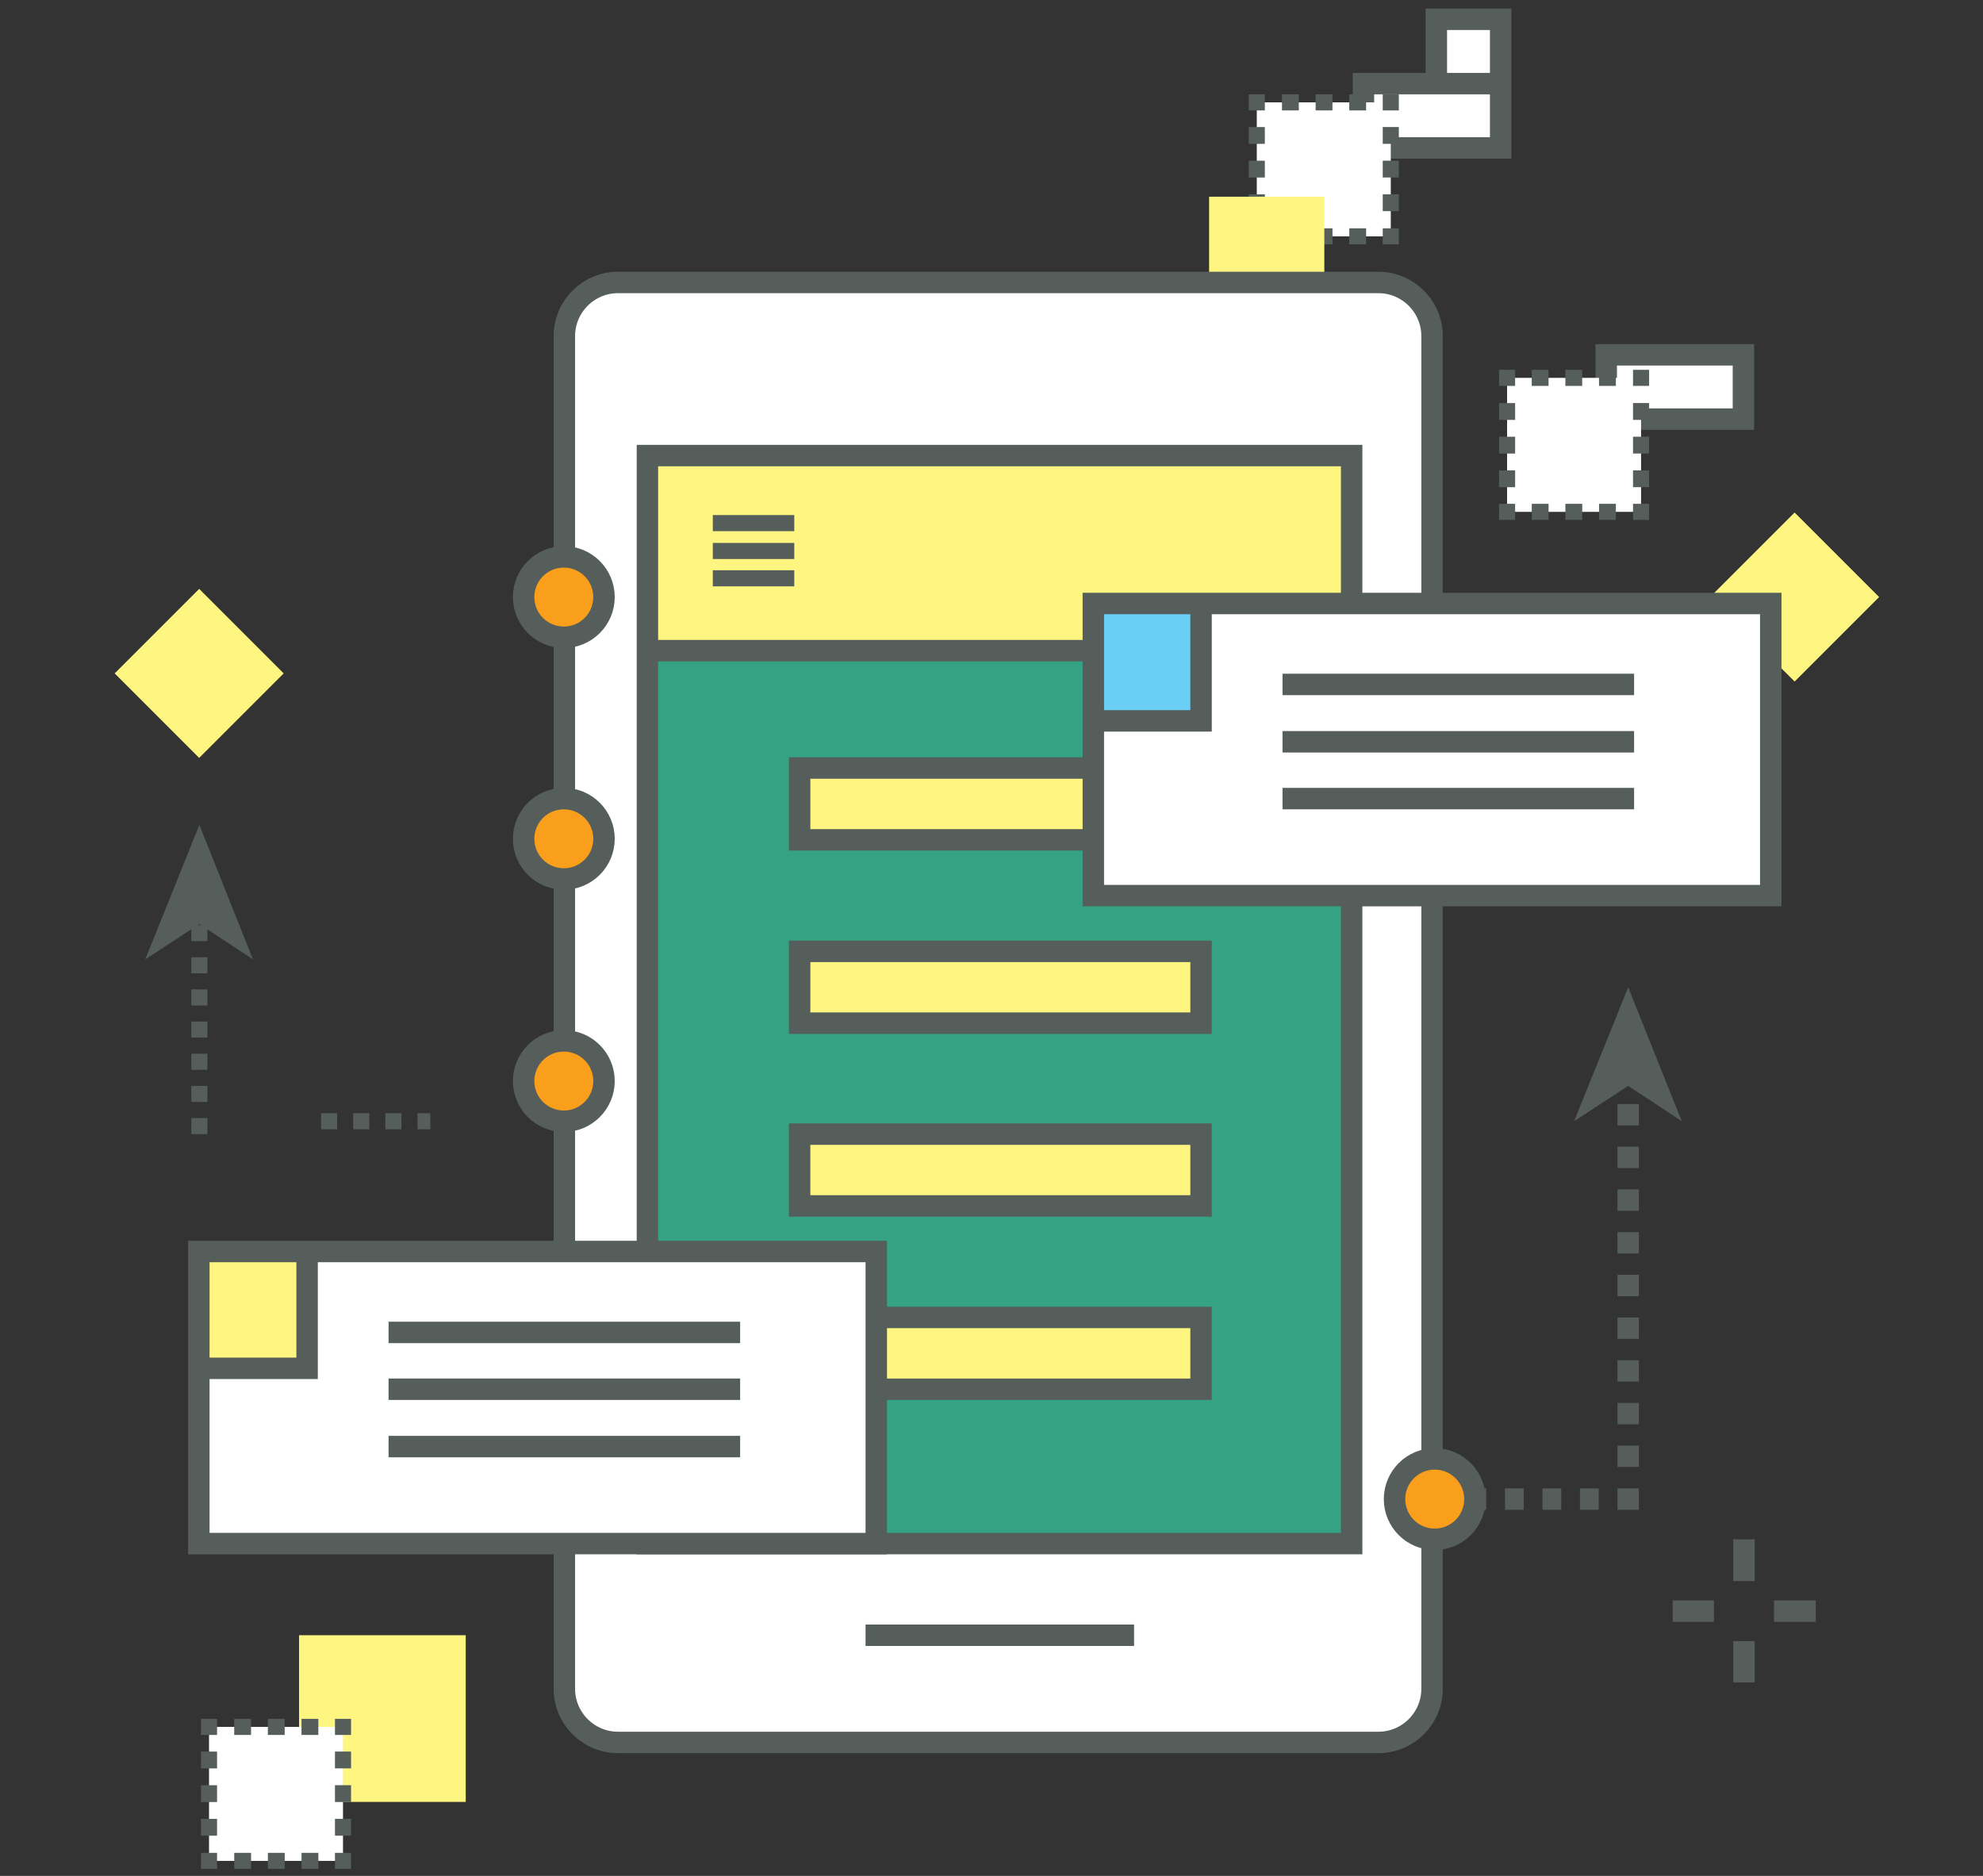<svg xmlns="http://www.w3.org/2000/svg" viewBox="0 0 370 350"><rect x="0" y="0" width="370" height="350" fill="#333333" stroke="none"/><style>.st0,.st1{fill:#fff;stroke:#555e5b;stroke-width:4;stroke-miterlimit:10}.st1{fill:none}.st2{fill:#555e5b}.st6{fill:#fff581}.st7{fill:#fff}.st8{fill:none;stroke-width:3}.st12,.st13,.st8,.st9{stroke:#555e5b;stroke-miterlimit:10}.st9{stroke-dasharray:3.139,3.139;fill:none;stroke-width:3}.st12,.st13{fill:#fff581;stroke-width:4}.st13{fill:#f99f1c}</style><g id="Layer_10"><path class="st0" d="M299.7 66.2h25.6v12h-25.6zM254.4 15.6H280v12h-25.6zM268 3.6h12v12h-12z"/><path class="st1" d="M325.4 295v-7.8M325.4 313.9v-7.7M331 300.6h7.8M312.1 300.6h7.7"/><path class="st2" d="M313.8 209.2l-10-25-10.1 25 10.1-6.6z"/><path class="st1" d="M275.3 279.7h2"/><path fill="none" stroke="#555e5b" stroke-width="4" stroke-miterlimit="10" stroke-dasharray="3.5,3.5" d="M280.8 279.7H300"/><path class="st1" d="M301.8 279.7h2v-2"/><path fill="none" stroke="#555e5b" stroke-width="4" stroke-miterlimit="10" stroke-dasharray="3.983,3.983" d="M303.8 273.7V204"/><path class="st1" d="M303.8 202v-2"/><path class="st2" d="M47.2 179l-10-25.1L27.1 179l10.1-6.6z"/><path fill="none" stroke="#555e5b" stroke-width="3" stroke-miterlimit="10" stroke-dasharray="3" d="M37.2 211.6v-41.8"/><path transform="rotate(-45 37.147 125.627)" class="st6" d="M26 114.5h22.3v22.3H26z"/><path transform="rotate(-45 334.898 111.371)" class="st6" d="M323.7 100.2H346v22.3h-22.3z"/><path class="st6" d="M55.8 305.1h31.1v31.1H55.8z"/><g><path class="st7" d="M39 322.2h25v25H39z"/><path class="st8" d="M64 345.7v1.5h-1.5"/><path class="st9" d="M59.4 347.2H42.1"/><path class="st8" d="M40.5 347.2H39v-1.5"/><path class="st9" d="M39 342.5v-17.2"/><path class="st8" d="M39 323.7v-1.5h1.5"/><path class="st9" d="M43.7 322.2h17.2"/><path class="st8" d="M62.5 322.2H64v1.5"/><path class="st9" d="M64 326.8v17.3"/></g><g><path class="st7" d="M281.2 70.5h25v25h-25z"/><path class="st8" d="M306.2 94v1.5h-1.5"/><path class="st9" d="M301.5 95.5h-17.2"/><path class="st8" d="M282.7 95.5h-1.5V94"/><path class="st9" d="M281.2 90.9V73.6"/><path class="st8" d="M281.2 72v-1.5h1.5"/><path class="st9" d="M285.8 70.5h17.3"/><path class="st8" d="M304.7 70.5h1.5V72"/><path class="st9" d="M306.2 75.2v17.2"/></g><g><path class="st7" d="M234.5 19.1h25v25h-25z"/><path class="st8" d="M259.5 42.6v1.5H258"/><path class="st9" d="M254.9 44.1h-17.3"/><path class="st8" d="M236 44.1h-1.5v-1.5"/><path class="st9" d="M234.5 39.4V22.2"/><path class="st8" d="M234.5 20.6v-1.5h1.5"/><path class="st9" d="M239.2 19.1h17.2"/><path class="st8" d="M258 19.1h1.5v1.5"/><path class="st9" d="M259.5 23.7V41"/></g><path class="st6" d="M225.6 36.7h21.5v21.5h-21.5z"/><path fill="#fff" stroke="#555e5b" stroke-width="3" stroke-miterlimit="10" stroke-dasharray="3" d="M59.9 209.2h20.4"/></g><g id="Layer_8"><path class="st0" d="M257.2 325.1H115.3c-5.5 0-10-4.5-10-10V62.7c0-5.5 4.5-10 10-10h141.9c5.5 0 10 4.5 10 10v252.4c0 5.5-4.5 10-10 10z"/><path class="st6" d="M120.8 85h131.4v36.4H120.8z"/><path fill="#35a283" d="M120.8 121.6h131.4v166.3H120.8z"/><path class="st1" d="M120.8 85h131.4v203H120.8z"/><path class="st12" d="M149.2 211.6h74.9V225h-74.9zM149.2 245.8h74.9v13.4h-74.9zM149.2 143.3h74.9v13.4h-74.9zM149.2 177.5h74.9v13.4h-74.9z"/><path class="st1" d="M122.1 121.4h127.4"/><g><path class="st8" d="M133 97.6h15.2M133 102.8h15.2M133 107.9h15.2"/></g><path class="st0" d="M161.5 305.1h50.1"/></g><g id="Layer_9"><circle class="st13" cx="105.2" cy="201.7" r="7.5"/><circle class="st13" cx="105.2" cy="156.5" r="7.5"/><circle class="st13" cx="105.2" cy="111.4" r="7.5"/><circle class="st13" cx="267.7" cy="279.7" r="7.5"/></g><g id="Layer_7"><path class="st7" d="M204 112.6h126.4v54.5H204z"/><path fill="#6acef5" d="M204 112.6h20.2v21.9H204z"/><path class="st1" d="M204 134.5h20.1v-20.4M239.3 127.7h65.6M239.3 138.4h65.6M239.3 149h65.6"/><path class="st1" d="M204 112.6h126.4v54.5H204z"/><path class="st7" d="M37.1 233.5h126.4V288H37.1z"/><path class="st6" d="M37.1 233.5h20.2v21.9H37.1z"/><path class="st1" d="M37.1 255.3h20.2V235"/><g><path class="st1" d="M72.5 248.6h65.6M72.5 259.2h65.6M72.5 269.9h65.6"/></g><path class="st1" d="M37.1 233.5h126.4V288H37.1z"/></g></svg>